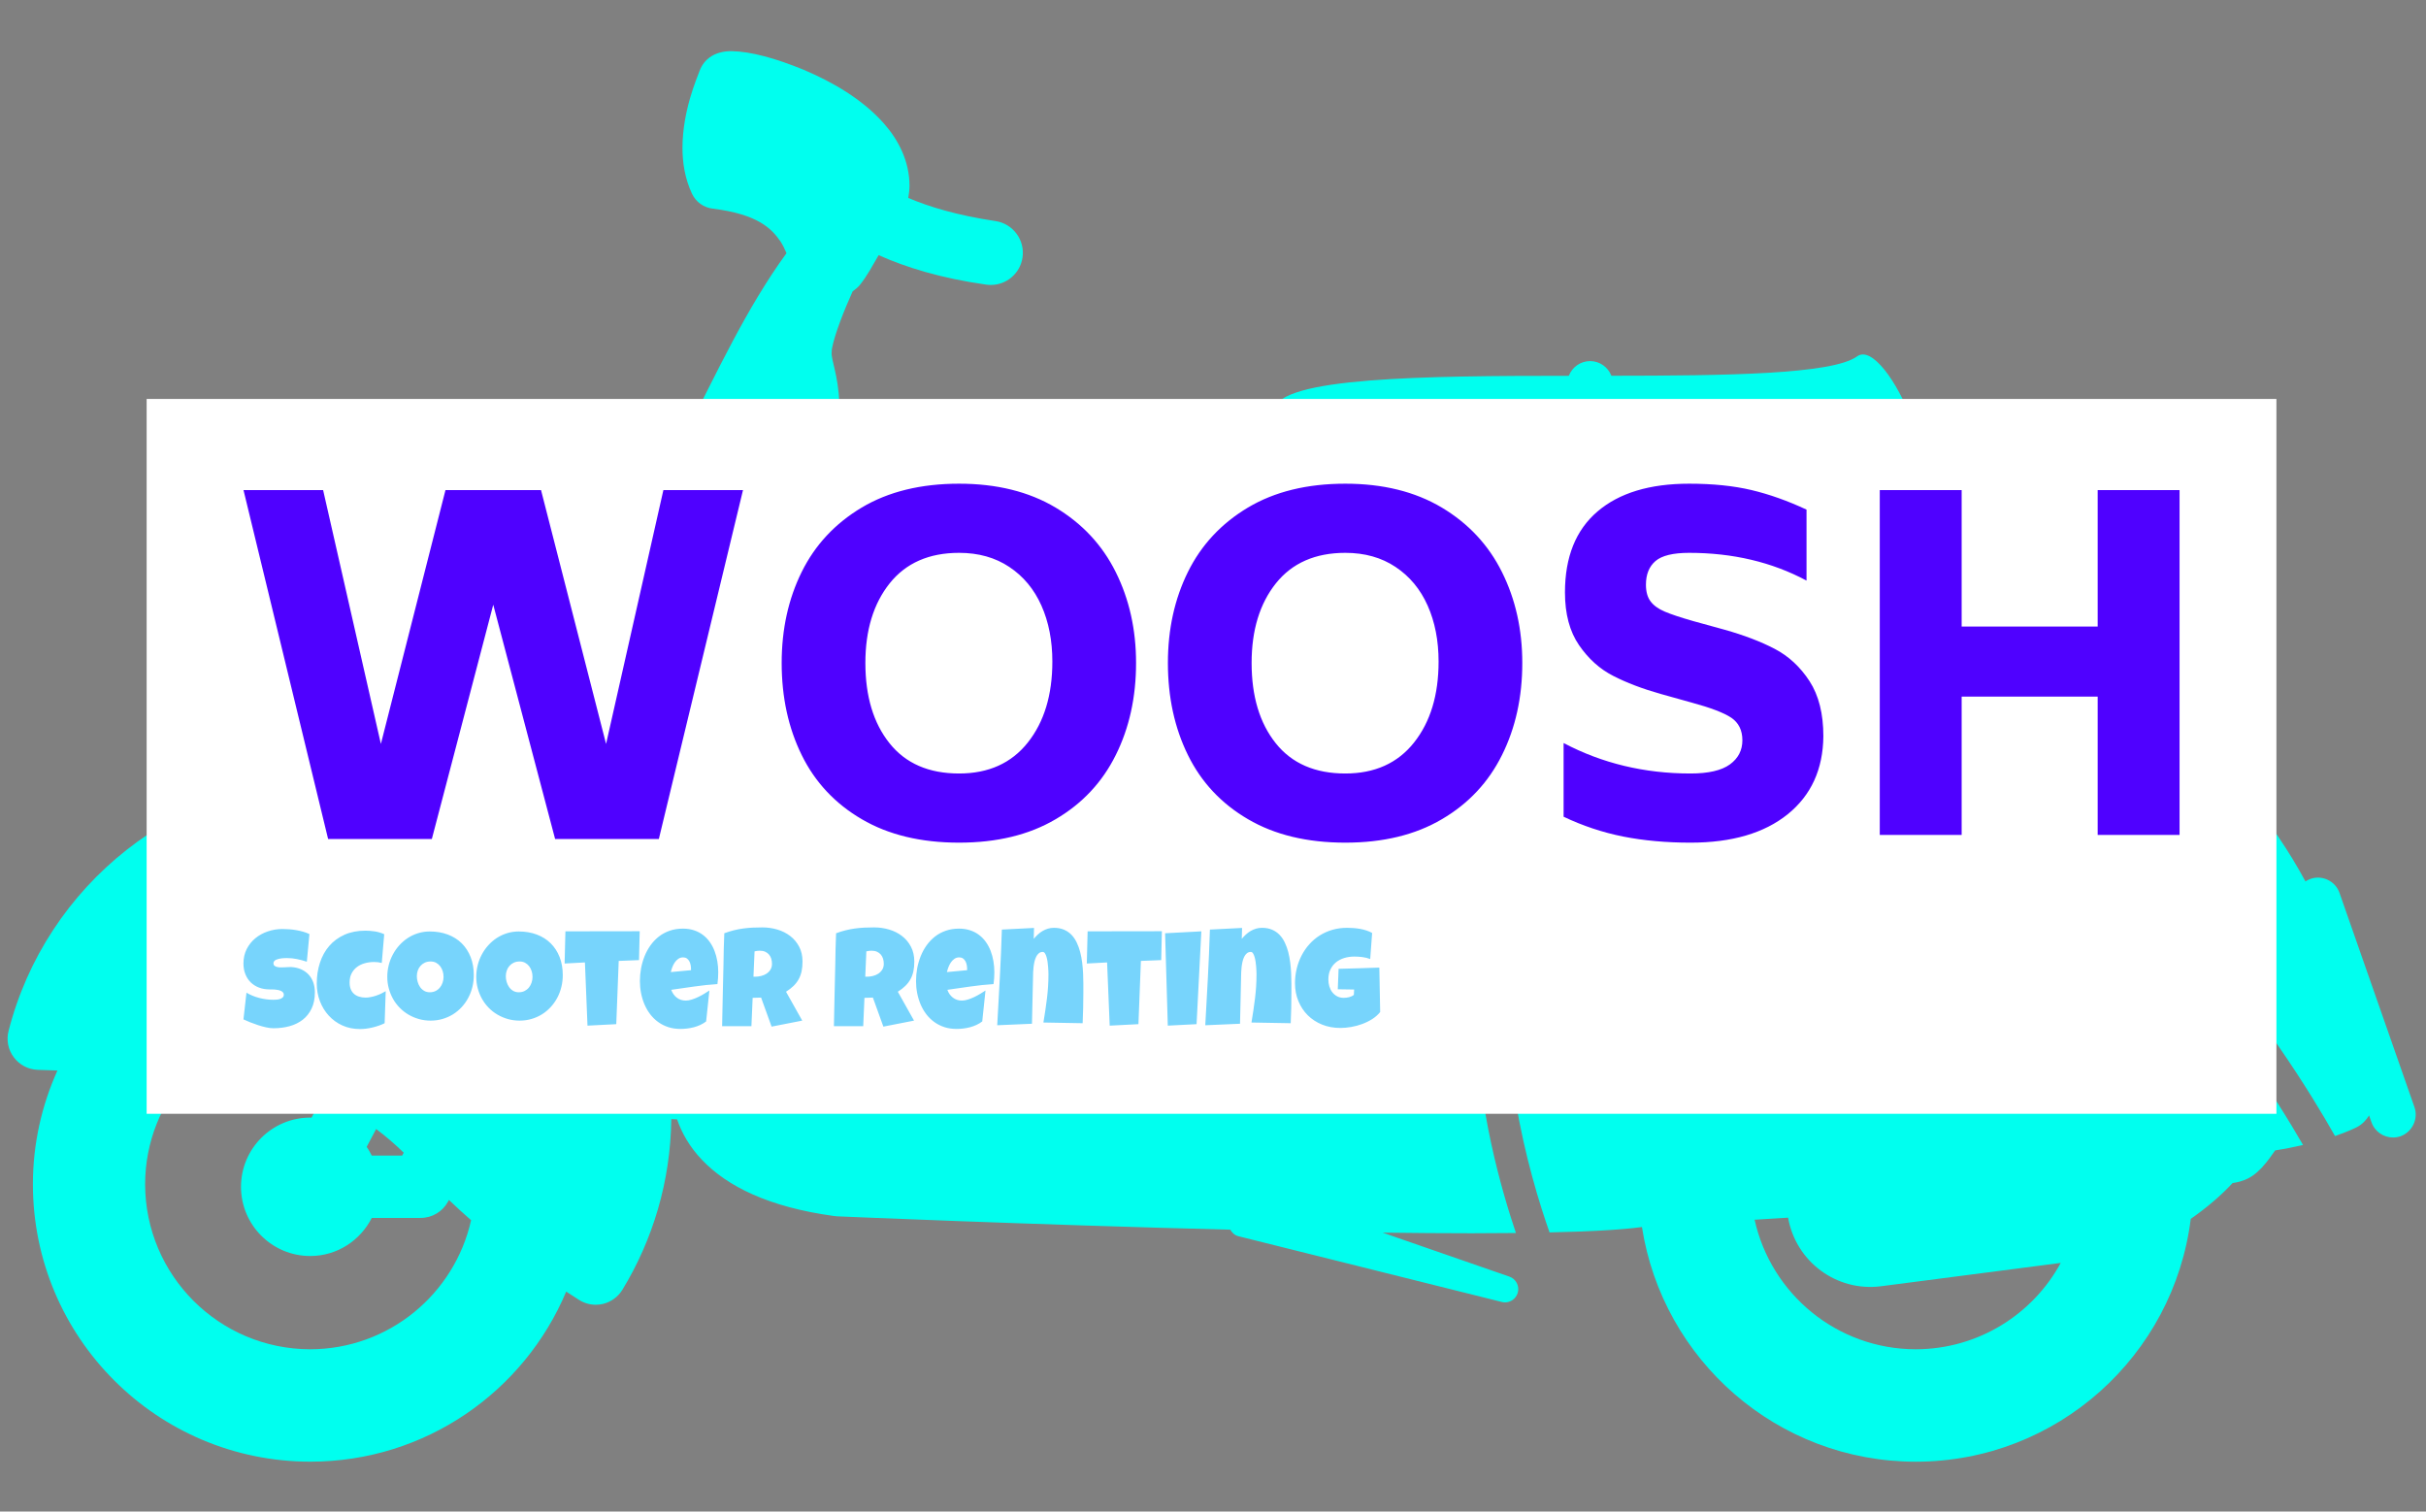<svg xmlns="http://www.w3.org/2000/svg" version="1.1" xmlns:xlink="http://www.w3.org/1999/xlink" xmlns:svgjs="http://svgjs.dev/svgjs" width="1000" height="623" viewBox="0 0 1000 623"><rect x="0" y="0" width="1000" height="623" fill="#808080" stroke="none"/><g transform="matrix(1,0,0,1,-0.606,0.252)"><svg viewBox="0 0 396 247" data-background-color="#ffffff" preserveAspectRatio="xMidYMid meet" height="623" width="1000" xmlns="http://www.w3.org/2000/svg" xmlns:xlink="http://www.w3.org/1999/xlink"><defs></defs><g id="tight-bounds" transform="matrix(1,0,0,1,0.24,-0.1)"><svg viewBox="0 0 395.52 247.2" height="247.2" width="395.52"><g><svg></svg></g><g><svg viewBox="0 0 395.52 247.2" height="247.2" width="395.52"><g transform="matrix(5.248, 0, 0, 5.248, 1, 8.358)"><svg xmlns="http://www.w3.org/2000/svg" xmlns:xlink="http://www.w3.org/1999/xlink" version="1.1" x="0" y="0" viewBox="12.143 28.463 74.991 43.922" enable-background="new 0 0 100 100" xml:space="preserve" height="43.922" width="74.991" class="icon-none" data-fill-palette-color="accent" id="none"><g fill="#00ffef" data-fill-palette-color="accent"><path d="M87.094 61.341l-2.333-6.668c-0.13-0.369-0.535-0.565-0.905-0.435-0.057 0.02-0.107 0.047-0.155 0.079-0.536-0.993-1.138-1.856-1.774-2.624l-0.013-2.622c-0.003-0.453-0.37-0.819-0.823-0.819-0.398 0-1.844 0-3.079 0-0.027-0.019-0.056-0.038-0.083-0.056-1.627-1.062-3.18-1.813-4.316-2.542-1.154-0.739-1.781-1.381-1.971-2.155-0.049-0.198-0.156-0.366-0.299-0.496 1.539-0.686-0.699-5.693-1.604-5.036-0.773 0.562-4.074 0.601-7.652 0.604-0.104-0.267-0.361-0.457-0.662-0.457-0.303 0-0.561 0.191-0.663 0.458-4.505 0.002-9.017 0.04-9.187 1.062-0.154 0.923-0.072 2.843 0.523 3.607-0.131 0.224-0.176 0.489-0.112 0.744l0.333 1.334c0.08 0.317 0.312 0.578 0.619 0.693 3.154 1.19 4.58 3.822 4.842 6.506 0.009 0.105 0.014 0.217 0.014 0.329 0.014 1.422-0.861 3.136-2.115 4.432-1.236 1.312-2.847 2.14-3.838 2.112-3.22 0-7.399-0.011-10.919-0.022-0.02-0.04-0.031-0.083-0.059-0.12l-1.625-2.106c-0.24-0.312-0.686-0.368-0.997-0.129-0.311 0.24-0.368 0.687-0.129 0.997l0.365 0.475c-0.407 0.236-0.733 0.537-0.992 0.871-0.091 0-0.185 0-0.273-0.001-1.221-0.163-1.913-0.613-2.399-1.242-0.558-0.731-0.846-1.871-0.844-3.311-0.021-4.344 2.608-10.795 3.899-14.394v-0.001c0.125-0.352 0.175-0.698 0.174-1.006-0.028-0.857-0.266-1.346-0.235-1.572 0-0.047 0.004-0.087 0.013-0.128 0.082-0.423 0.359-1.138 0.638-1.757 0.094-0.068 0.176-0.14 0.228-0.204 0.239-0.301 0.389-0.596 0.583-0.926 0.853 0.382 1.941 0.719 3.344 0.917 0.05 0.008 0.099 0.011 0.148 0.011 0.487 0 0.914-0.355 0.988-0.852 0.081-0.548-0.295-1.055-0.841-1.137h-0.001c-1.184-0.177-2.059-0.441-2.715-0.72 0.018-0.125 0.038-0.25 0.038-0.373 0.001-0.775-0.35-1.44-0.801-1.95-0.685-0.77-1.617-1.294-2.49-1.666-0.889-0.365-1.65-0.57-2.245-0.582-0.117 0.001-0.233 0.005-0.398 0.053-0.144 0.045-0.455 0.163-0.608 0.574-0.067 0.194-0.525 1.215-0.528 2.378 0 0.454 0.07 0.95 0.296 1.433 0.12 0.257 0.366 0.435 0.649 0.466 1.403 0.175 1.829 0.621 2.104 1.016 0.079 0.12 0.138 0.245 0.19 0.372-1.257 1.724-2.187 3.76-3.132 5.595-1.19 2.375-2.436 4.312-3.862 4.891-0.102 0.045-0.197 0.093-0.291 0.144-1.036 0.108-1.727 0.33-1.761 0.339-0.153 0.05-0.283 0.146-0.375 0.279l-2.644 3.841c0 0 0 0.001-0.001 0.001-0.169 0.232-0.154 0.463-0.133 0.565 0.096 0.338 0.139 0.282 0.159 0.338 0.023 0.025 0.033 0.036 0.041 0.045 0.143 0.142 0.34 0.219 0.54 0.211 0.094 0.001 0.415 0.011 0.817 0.071 0.478 0.067 1.053 0.224 1.373 0.441 0.044 0.028 0.091 0.046 0.139 0.064-0.102 0.197-0.205 0.398-0.308 0.6-1.397-0.69-2.965-1.088-4.629-1.089-4.892 0.003-8.999 3.347-10.158 7.881-0.073 0.285-0.014 0.586 0.163 0.82 0.177 0.237 0.447 0.379 0.742 0.391 0.001 0 0.236 0.009 0.617 0.021-0.487 1.081-0.764 2.277-0.764 3.54 0.001 4.771 3.866 8.639 8.64 8.64 3.587-0.001 6.66-2.185 7.967-5.296 0.246 0.161 0.4 0.257 0.408 0.264 0.156 0.096 0.333 0.146 0.513 0.146 0.075 0 0.15-0.009 0.225-0.026 0.252-0.062 0.468-0.219 0.603-0.439 0.947-1.552 1.5-3.374 1.524-5.315 0.06 0.002 0.121 0.004 0.18 0.007 0.14 0.406 0.38 0.848 0.774 1.26 0.783 0.823 2.073 1.47 4.109 1.749l0.093 0.01c0.005 0 6.032 0.261 12.251 0.416 0.055 0.098 0.14 0.175 0.25 0.203l8.205 2.048c0.033 0.008 0.066 0.013 0.1 0.013 0.179 0 0.342-0.117 0.396-0.296 0.063-0.211-0.053-0.435-0.261-0.507l-3.947-1.369c0.967 0.012 1.9 0.02 2.771 0.02 0.483-0.001 0.94-0.004 1.381-0.008-0.442-1.309-1.219-3.977-1.223-6.65 0-1.538 0.257-3.092 1.039-4.385 0.778-1.296 2.111-2.289 4.074-2.643 2.051-0.376 3.902-0.558 5.583-0.559 5.085-0.008 8.623 1.689 11.21 4.548 2.457 2.705 4.102 5.391 4.824 6.67 0.412-0.143 0.645-0.259 0.685-0.28 0.161-0.084 0.284-0.214 0.376-0.362l0.074 0.211c0.102 0.293 0.377 0.476 0.672 0.476 0.077 0 0.156-0.013 0.234-0.039C87.027 62.116 87.224 61.711 87.094 61.341zM23.621 62.026c0.305 0.227 0.59 0.475 0.859 0.737l-0.049 0.09h-0.947c-0.048-0.094-0.097-0.187-0.158-0.271L23.621 62.026zM21.567 68.884c-2.839-0.005-5.135-2.302-5.14-5.14 0.002-1.32 0.505-2.52 1.323-3.43 0.494 0.008 0.964 0.014 1.375 0.014 0.83-0.011 1.833 0.252 2.821 0.709l-0.338 0.637c-0.013 0-0.025-0.004-0.039-0.004-1.19 0-2.156 0.965-2.156 2.155s0.966 2.155 2.156 2.155c0.839 0 1.56-0.485 1.916-1.186h1.522c0.356 0 0.681-0.193 0.852-0.506l0.029-0.054c0.226 0.217 0.457 0.429 0.69 0.631C26.063 67.163 24.019 68.88 21.567 68.884z" fill="#00ffef" data-fill-palette-color="accent"></path><path d="M82.834 61.219c-0.863-1.357-2.139-3.168-3.781-4.975-2.428-2.657-5.597-4.21-10.47-4.219-1.609 0-3.4 0.174-5.403 0.542-1.73 0.324-2.749 1.115-3.398 2.176-0.646 1.063-0.896 2.438-0.895 3.867-0.001 1.729 0.361 3.519 0.726 4.867 0.206 0.764 0.409 1.374 0.548 1.768 1.213-0.026 2.197-0.077 2.878-0.167 0.644 4.136 4.208 7.305 8.526 7.307 4.406-0.002 8.032-3.301 8.564-7.562 0.486-0.339 0.943-0.725 1.304-1.117 0.012-0.001 0.024-0.002 0.036-0.004 0.498-0.076 0.713-0.317 0.868-0.468 0.202-0.219 0.325-0.412 0.419-0.542 0.322-0.05 0.607-0.108 0.869-0.17C83.421 62.167 83.157 61.726 82.834 61.219zM71.564 68.884c-2.459-0.004-4.508-1.729-5.017-4.034 0.331-0.021 0.681-0.042 1.043-0.064 0.238 1.364 1.505 2.315 2.896 2.135l5.594-0.726C75.209 67.795 73.514 68.881 71.564 68.884z" fill="#00ffef" data-fill-palette-color="accent"></path></g></svg></g><rect width="348.058" height="116.814" fill="#ffffff" y="65.193" x="23.731" data-fill-palette-color="quaternary"></rect><g transform="matrix(1,0,0,1,39.552,79.041)"><svg viewBox="0 0 316.416 89.119" height="89.119" width="316.416"><g><svg viewBox="0 0 316.416 89.119" height="89.119" width="316.416"><g><svg viewBox="0 0 316.416 89.119" height="89.119" width="316.416"><g><svg viewBox="0 0 316.416 89.119" height="89.119" width="316.416"><g><svg viewBox="0 0 316.416 58.659" height="58.659" width="316.416"><g transform="matrix(1,0,0,1,0,0)"><svg width="316.416" viewBox="2.5 -38.6 212.79 39.45" height="58.659" data-palette-color="#4f01ff"><g class="undefined-text-0" data-fill-palette-color="primary" id="text-0"><path d="M48.65-37.9L57.4-37.9 48.15 0.45 36.75 0.45 29.95-25.3 23.2 0.45 11.8 0.45 2.5-37.9 11.25-37.9 17.6-10 24.7-37.9 35.2-37.9 42.35-10 48.65-37.9ZM81.15 0.85Q74.85 0.85 70.45-1.73 66.05-4.3 63.85-8.78 61.65-13.25 61.65-18.9L61.65-18.9Q61.65-24.45 63.85-28.9 66.05-33.35 70.45-35.98 74.85-38.6 81.15-38.6L81.15-38.6Q87.35-38.6 91.75-35.98 96.15-33.35 98.37-28.88 100.6-24.4 100.6-18.9L100.6-18.9Q100.6-13.25 98.37-8.78 96.15-4.3 91.77-1.73 87.4 0.85 81.15 0.85L81.15 0.85ZM81.15-6.75Q86-6.75 88.7-10.15 91.4-13.55 91.4-19.05L91.4-19.05Q91.4-22.5 90.2-25.2 89-27.9 86.67-29.45 84.35-31 81.15-31L81.15-31Q76.2-31 73.52-27.65 70.85-24.3 70.85-18.9L70.85-18.9Q70.85-13.4 73.5-10.08 76.15-6.75 81.15-6.75L81.15-6.75ZM123.6 0.85Q117.3 0.85 112.9-1.73 108.5-4.3 106.3-8.78 104.1-13.25 104.1-18.9L104.1-18.9Q104.1-24.45 106.3-28.9 108.5-33.35 112.9-35.98 117.3-38.6 123.6-38.6L123.6-38.6Q129.8-38.6 134.2-35.98 138.6-33.35 140.82-28.88 143.05-24.4 143.05-18.9L143.05-18.9Q143.05-13.25 140.82-8.78 138.6-4.3 134.22-1.73 129.85 0.85 123.6 0.85L123.6 0.85ZM123.6-6.75Q128.45-6.75 131.15-10.15 133.85-13.55 133.85-19.05L133.85-19.05Q133.85-22.5 132.65-25.2 131.45-27.9 129.12-29.45 126.8-31 123.6-31L123.6-31Q118.65-31 115.97-27.65 113.3-24.3 113.3-18.9L113.3-18.9Q113.3-13.4 115.95-10.08 118.6-6.75 123.6-6.75L123.6-6.75ZM161.54 0.85Q157.54 0.85 154.14 0.18 150.74-0.5 147.59-2L147.59-2 147.59-10.1Q153.94-6.75 161.54-6.75L161.54-6.75Q164.49-6.75 165.87-7.75 167.24-8.75 167.24-10.4L167.24-10.4Q167.24-12.05 166.02-12.88 164.79-13.7 161.64-14.55L161.64-14.55 158.24-15.5Q155.24-16.35 153.04-17.48 150.84-18.6 149.29-20.85 147.74-23.1 147.74-26.65L147.74-26.65Q147.74-32.5 151.32-35.55 154.89-38.6 161.39-38.6L161.39-38.6Q165.29-38.6 168.24-37.9 171.19-37.2 174.29-35.75L174.29-35.75 174.29-27.95Q168.59-31 161.39-31L161.39-31Q158.74-31 157.69-30.1 156.64-29.2 156.64-27.5L156.64-27.5Q156.64-26.35 157.14-25.68 157.64-25 158.69-24.55 159.74-24.1 161.84-23.5L161.84-23.5 165.29-22.55Q168.49-21.65 170.79-20.45 173.09-19.25 174.62-16.9 176.14-14.55 176.14-10.85L176.14-10.85Q176.09-5.4 172.22-2.27 168.34 0.85 161.54 0.85L161.54 0.85ZM206.29-37.9L215.29-37.9 215.29 0 206.29 0 206.29-15.2 191.34-15.2 191.34 0 182.34 0 182.34-37.9 191.34-37.9 191.34-22.9 206.29-22.9 206.29-37.9Z" fill="#4f01ff" data-fill-palette-color="primary"></path></g></svg></g></svg></g><g transform="matrix(1,0,0,1,0,72.507)"><svg viewBox="0 0 185.768 16.612" height="16.612" width="185.768"><g transform="matrix(1,0,0,1,0,0)"><svg width="185.768" viewBox="0.68 -35.79 407.32 36.42" height="16.612" data-palette-color="#77d4fc"><path d="M26.27-12.5L26.27-12.5Q26.27-9.16 25.11-6.73 23.95-4.3 21.94-2.72 19.92-1.15 17.22-0.4 14.53 0.34 11.43 0.34L11.43 0.34Q10.23 0.34 8.8 0.02 7.37-0.29 5.91-0.77 4.44-1.25 3.09-1.79 1.73-2.34 0.68-2.83L0.68-2.83 1.76-12.4Q3.83-11.16 6.36-10.51 8.89-9.86 11.33-9.86L11.33-9.86Q11.79-9.86 12.45-9.9 13.11-9.94 13.71-10.12 14.31-10.3 14.72-10.67 15.14-11.04 15.14-11.72L15.14-11.72Q15.14-12.18 14.84-12.51 14.55-12.84 14.09-13.05 13.62-13.26 13.04-13.37 12.45-13.48 11.89-13.53 11.33-13.57 10.84-13.57 10.35-13.57 10.06-13.57L10.06-13.57Q7.96-13.57 6.24-14.23 4.52-14.89 3.28-16.1 2.05-17.31 1.37-19.03 0.68-20.75 0.68-22.85L0.68-22.85Q0.68-25.73 1.84-28.02 3-30.3 4.94-31.9 6.88-33.5 9.4-34.35 11.91-35.21 14.6-35.21L14.6-35.21Q15.8-35.21 17.07-35.12 18.33-35.03 19.59-34.81 20.85-34.59 22.05-34.25 23.24-33.91 24.32-33.4L24.32-33.4 23.39-23.49Q21.73-24.05 19.91-24.43 18.09-24.8 16.36-24.8L16.36-24.8Q16.04-24.8 15.54-24.79 15.04-24.78 14.49-24.72 13.94-24.66 13.38-24.54 12.82-24.41 12.38-24.21 11.94-24 11.67-23.66 11.4-23.32 11.43-22.85L11.43-22.85Q11.45-22.31 11.83-22.02 12.21-21.73 12.81-21.59 13.4-21.46 14.12-21.46 14.84-21.46 15.55-21.5 16.26-21.53 16.87-21.57 17.48-21.61 17.87-21.58L17.87-21.58Q19.82-21.46 21.39-20.75 22.95-20.04 24.04-18.87 25.12-17.7 25.7-16.08 26.27-14.45 26.27-12.5ZM51.12-33.35L51.12-33.35 50.24-23.05Q49.53-23.24 48.85-23.32 48.17-23.39 47.46-23.39L47.46-23.39Q45.73-23.39 44.15-22.95 42.58-22.51 41.37-21.61 40.16-20.7 39.44-19.32 38.72-17.94 38.72-16.06L38.72-16.06Q38.72-14.7 39.12-13.68 39.52-12.67 40.27-12 41.01-11.33 42.08-10.99 43.14-10.64 44.43-10.64L44.43-10.64Q45.33-10.64 46.29-10.83 47.24-11.01 48.19-11.33 49.14-11.65 50.02-12.06 50.9-12.48 51.66-12.94L51.66-12.94 51.27-1.46Q50.31-0.98 49.22-0.6 48.12-0.22 46.96 0.06 45.8 0.34 44.64 0.49 43.48 0.63 42.43 0.63L42.43 0.63Q38.96 0.63 36.12-0.66 33.27-1.95 31.24-4.19 29.2-6.42 28.07-9.38 26.95-12.33 26.95-15.67L26.95-15.67Q26.95-19.68 28.09-23.14 29.22-26.61 31.43-29.16 33.64-31.71 36.9-33.17 40.16-34.62 44.38-34.62L44.38-34.62Q46.07-34.62 47.8-34.35 49.53-34.08 51.12-33.35ZM83.22-18.7L83.22-18.7Q83.22-16.48 82.71-14.42 82.2-12.35 81.23-10.55 80.27-8.74 78.89-7.24 77.51-5.74 75.79-4.66 74.07-3.59 72.04-2.99 70.01-2.39 67.74-2.39L67.74-2.39Q65.55-2.39 63.56-2.95 61.57-3.52 59.83-4.53 58.1-5.54 56.7-6.97 55.29-8.4 54.3-10.14 53.32-11.89 52.77-13.89 52.22-15.89 52.22-18.07L52.22-18.07Q52.22-20.19 52.73-22.23 53.24-24.27 54.21-26.07 55.17-27.88 56.54-29.39 57.91-30.91 59.6-32.01 61.3-33.11 63.28-33.72 65.25-34.33 67.45-34.33L67.45-34.33Q70.99-34.33 73.91-33.23 76.83-32.13 78.89-30.09 80.95-28.05 82.09-25.16 83.22-22.27 83.22-18.7ZM72.38-18.07L72.38-18.07Q72.38-19.12 72.08-20.1 71.77-21.09 71.19-21.86 70.6-22.63 69.73-23.11 68.87-23.58 67.74-23.58L67.74-23.58Q66.6-23.58 65.69-23.17 64.79-22.75 64.14-22.03 63.5-21.31 63.15-20.35 62.81-19.38 62.81-18.31L62.81-18.31Q62.81-17.29 63.11-16.26 63.4-15.23 63.98-14.4 64.57-13.57 65.44-13.06 66.3-12.55 67.45-12.55L67.45-12.55Q68.6-12.55 69.51-13 70.43-13.45 71.06-14.22 71.7-14.99 72.04-15.99 72.38-16.99 72.38-18.07ZM115.1-18.7L115.1-18.7Q115.1-16.48 114.59-14.42 114.08-12.35 113.12-10.55 112.15-8.74 110.77-7.24 109.39-5.74 107.67-4.66 105.95-3.59 103.92-2.99 101.9-2.39 99.63-2.39L99.63-2.39Q97.43-2.39 95.44-2.95 93.45-3.52 91.72-4.53 89.98-5.54 88.58-6.97 87.18-8.4 86.19-10.14 85.2-11.89 84.65-13.89 84.1-15.89 84.1-18.07L84.1-18.07Q84.1-20.19 84.61-22.23 85.12-24.27 86.09-26.07 87.05-27.88 88.42-29.39 89.79-30.91 91.48-32.01 93.18-33.11 95.16-33.72 97.14-34.33 99.33-34.33L99.33-34.33Q102.87-34.33 105.79-33.23 108.71-32.13 110.77-30.09 112.83-28.05 113.97-25.16 115.1-22.27 115.1-18.7ZM104.26-18.07L104.26-18.07Q104.26-19.12 103.96-20.1 103.65-21.09 103.07-21.86 102.48-22.63 101.62-23.11 100.75-23.58 99.63-23.58L99.63-23.58Q98.48-23.58 97.58-23.17 96.67-22.75 96.03-22.03 95.38-21.31 95.04-20.35 94.69-19.38 94.69-18.31L94.69-18.31Q94.69-17.29 94.99-16.26 95.28-15.23 95.87-14.4 96.45-13.57 97.32-13.06 98.19-12.55 99.33-12.55L99.33-12.55Q100.48-12.55 101.4-13 102.31-13.45 102.95-14.22 103.58-14.99 103.92-15.99 104.26-16.99 104.26-18.07ZM116.05-34.38L142.67-34.42 142.42-24.07 135.15-23.78 134.27-1.12 123.96-0.59 123.04-23.24 115.76-22.85 116.05-34.38ZM170.81-19.73L170.81-19.73Q170.81-17.6 170.52-15.48L170.52-15.48Q166.34-15.21 162.22-14.61 158.09-14.01 153.97-13.43L153.97-13.43Q154.6-11.67 155.96-10.62 157.31-9.57 159.19-9.57L159.19-9.57Q160.17-9.57 161.33-9.94 162.49-10.3 163.63-10.85 164.78-11.4 165.83-12.04 166.88-12.67 167.64-13.18L167.64-13.18 166.47-2.1Q165.51-1.37 164.4-0.85 163.29-0.34 162.1-0.02 160.9 0.29 159.68 0.44 158.46 0.59 157.29 0.59L157.29 0.59Q154.87 0.59 152.87-0.07 150.87-0.73 149.24-1.92 147.62-3.1 146.4-4.71 145.18-6.32 144.37-8.23 143.57-10.13 143.15-12.26 142.74-14.38 142.74-16.55L142.74-16.55Q142.74-18.82 143.15-21.09 143.57-23.36 144.41-25.46 145.25-27.56 146.53-29.36 147.81-31.15 149.52-32.5 151.23-33.84 153.39-34.59 155.55-35.35 158.17-35.35L158.17-35.35Q160.34-35.35 162.13-34.75 163.93-34.16 165.33-33.09 166.74-32.03 167.77-30.57 168.81-29.1 169.48-27.36 170.15-25.61 170.48-23.67 170.81-21.73 170.81-19.73ZM161.05-20.46L161.05-21Q161.05-21.68 160.9-22.4 160.75-23.12 160.42-23.71 160.09-24.29 159.56-24.67 159.02-25.05 158.22-25.05L158.22-25.05Q157.24-25.05 156.49-24.52 155.75-24 155.21-23.21 154.68-22.41 154.33-21.48 153.99-20.56 153.82-19.78L153.82-19.78 161.05-20.46ZM201.01-23.54L201.01-23.54Q201.01-21.63 200.68-20.08 200.35-18.53 199.64-17.24 198.94-15.94 197.81-14.84 196.69-13.75 195.1-12.74L195.1-12.74 200.91-2.39 189.93-0.24 186.17-10.64 183.14-10.55 182.7-0.39 172.2-0.39Q172.32-5.96 172.43-11.47 172.54-16.99 172.69-22.56L172.69-22.56Q172.74-25.37 172.79-28.13 172.84-30.88 172.98-33.69L172.98-33.69Q174.69-34.33 176.35-34.74 178.01-35.16 179.68-35.39 181.36-35.62 183.08-35.71 184.8-35.79 186.61-35.79L186.61-35.79Q189.39-35.79 191.99-35.02 194.59-34.25 196.59-32.71 198.59-31.18 199.8-28.88 201.01-26.59 201.01-23.54ZM190.07-22.75L190.07-22.75Q190.07-23.78 189.79-24.63 189.51-25.49 188.96-26.11 188.41-26.73 187.59-27.09 186.78-27.44 185.68-27.44L185.68-27.44Q185.19-27.44 184.73-27.38 184.26-27.32 183.82-27.2L183.82-27.2 183.43-18.12 184.02-18.12Q185.07-18.12 186.15-18.38 187.24-18.65 188.11-19.21 188.97-19.78 189.52-20.65 190.07-21.53 190.07-22.75ZM241.07-23.54L241.07-23.54Q241.07-21.63 240.74-20.08 240.41-18.53 239.7-17.24 238.99-15.94 237.87-14.84 236.75-13.75 235.16-12.74L235.16-12.74 240.97-2.39 229.98-0.24 226.23-10.64 223.2-10.55 222.76-0.39 212.26-0.39Q212.38-5.96 212.49-11.47 212.6-16.99 212.75-22.56L212.75-22.56Q212.8-25.37 212.85-28.13 212.9-30.88 213.04-33.69L213.04-33.69Q214.75-34.33 216.41-34.74 218.07-35.16 219.74-35.39 221.42-35.62 223.14-35.71 224.86-35.79 226.66-35.79L226.66-35.79Q229.45-35.79 232.05-35.02 234.65-34.25 236.65-32.71 238.65-31.18 239.86-28.88 241.07-26.59 241.07-23.54ZM230.13-22.75L230.13-22.75Q230.13-23.78 229.85-24.63 229.57-25.49 229.02-26.11 228.47-26.73 227.65-27.09 226.84-27.44 225.74-27.44L225.74-27.44Q225.25-27.44 224.78-27.38 224.32-27.32 223.88-27.2L223.88-27.2 223.49-18.12 224.08-18.12Q225.13-18.12 226.21-18.38 227.3-18.65 228.17-19.21 229.03-19.78 229.58-20.65 230.13-21.53 230.13-22.75ZM269.75-19.73L269.75-19.73Q269.75-17.6 269.46-15.48L269.46-15.48Q265.29-15.21 261.16-14.61 257.03-14.01 252.91-13.43L252.91-13.43Q253.54-11.67 254.9-10.62 256.25-9.57 258.13-9.57L258.13-9.57Q259.11-9.57 260.27-9.94 261.43-10.3 262.58-10.85 263.72-11.4 264.77-12.04 265.82-12.67 266.58-13.18L266.58-13.18 265.41-2.1Q264.46-1.37 263.34-0.85 262.23-0.34 261.04-0.02 259.84 0.29 258.62 0.44 257.4 0.59 256.23 0.59L256.23 0.59Q253.81 0.59 251.81-0.07 249.81-0.73 248.18-1.92 246.56-3.1 245.34-4.71 244.12-6.32 243.31-8.23 242.51-10.13 242.09-12.26 241.68-14.38 241.68-16.55L241.68-16.55Q241.68-18.82 242.09-21.09 242.51-23.36 243.35-25.46 244.19-27.56 245.47-29.36 246.75-31.15 248.46-32.5 250.17-33.84 252.33-34.59 254.49-35.35 257.11-35.35L257.11-35.35Q259.28-35.35 261.07-34.75 262.87-34.16 264.27-33.09 265.68-32.03 266.71-30.57 267.75-29.1 268.42-27.36 269.09-25.61 269.42-23.67 269.75-21.73 269.75-19.73ZM259.99-20.46L259.99-21Q259.99-21.68 259.84-22.4 259.69-23.12 259.36-23.71 259.04-24.29 258.5-24.67 257.96-25.05 257.16-25.05L257.16-25.05Q256.18-25.05 255.43-24.52 254.69-24 254.15-23.21 253.62-22.41 253.27-21.48 252.93-20.56 252.76-19.78L252.76-19.78 259.99-20.46ZM301.64-12.35L301.64-12.35Q301.64-9.59 301.57-6.9 301.51-4.2 301.39-1.46L301.39-1.46 287.33-1.71Q288.06-6.03 288.6-10.34 289.14-14.65 289.14-19.04L289.14-19.04Q289.14-19.36 289.11-20.07 289.09-20.78 289.01-21.67 288.94-22.56 288.81-23.5 288.67-24.44 288.44-25.22 288.21-26 287.88-26.5 287.55-27 287.08-27L287.08-27Q286.25-27 285.68-26.51 285.11-26.03 284.73-25.26 284.35-24.49 284.13-23.54 283.91-22.58 283.8-21.63 283.69-20.68 283.65-19.84 283.62-18.99 283.62-18.46L283.62-18.46Q283.5-14.14 283.42-9.88 283.35-5.62 283.23-1.27L283.23-1.27 270.78-0.73Q271.26-9.35 271.72-17.87 272.17-26.39 272.44-35.01L272.44-35.01 283.96-35.6 283.86-31.69Q284.55-32.52 285.34-33.25 286.13-33.98 287.04-34.51 287.94-35.03 288.95-35.34 289.97-35.64 291.09-35.64L291.09-35.64Q293.16-35.64 294.73-34.96 296.29-34.28 297.41-33.11 298.53-31.93 299.29-30.33 300.05-28.74 300.51-26.93 300.98-25.12 301.22-23.16 301.46-21.19 301.55-19.29 301.64-17.38 301.64-15.6 301.64-13.82 301.64-12.35ZM303.17-34.38L329.78-34.42 329.54-24.07 322.26-23.78 321.38-1.12 311.08-0.59 310.15-23.24 302.88-22.85 303.17-34.38ZM330.93-33.69L343.92-34.38 342.21-1.12 331.9-0.59 330.93-33.69ZM376.19-12.35L376.19-12.35Q376.19-9.59 376.13-6.9 376.07-4.2 375.94-1.46L375.94-1.46 361.88-1.71Q362.61-6.03 363.15-10.34 363.69-14.65 363.69-19.04L363.69-19.04Q363.69-19.36 363.66-20.07 363.64-20.78 363.57-21.67 363.49-22.56 363.36-23.5 363.22-24.44 362.99-25.22 362.76-26 362.43-26.5 362.1-27 361.64-27L361.64-27Q360.81-27 360.23-26.51 359.66-26.03 359.28-25.26 358.9-24.49 358.68-23.54 358.46-22.58 358.35-21.63 358.24-20.68 358.21-19.84 358.17-18.99 358.17-18.46L358.17-18.46Q358.05-14.14 357.98-9.88 357.9-5.62 357.78-1.27L357.78-1.27 345.33-0.73Q345.82-9.35 346.27-17.87 346.72-26.39 346.99-35.01L346.99-35.01 358.51-35.6 358.41-31.69Q359.1-32.52 359.89-33.25 360.69-33.98 361.59-34.51 362.49-35.03 363.51-35.34 364.52-35.64 365.64-35.64L365.64-35.64Q367.72-35.64 369.28-34.96 370.84-34.28 371.96-33.11 373.09-31.93 373.84-30.33 374.6-28.74 375.07-26.93 375.53-25.12 375.77-23.16 376.02-21.19 376.1-19.29 376.19-17.38 376.19-15.6 376.19-13.82 376.19-12.35ZM407.7-21.39L408-5.47Q406.85-4.03 405.17-2.95 403.48-1.88 401.55-1.17 399.62-0.46 397.6-0.11 395.57 0.24 393.74 0.24L393.74 0.24Q390.2 0.24 387.22-0.95 384.24-2.15 382.08-4.28 379.92-6.42 378.7-9.38 377.48-12.33 377.48-15.82L377.48-15.82Q377.48-18.48 378.09-21 378.7-23.51 379.84-25.71 380.97-27.91 382.61-29.74 384.24-31.57 386.32-32.89 388.39-34.2 390.87-34.92 393.35-35.64 396.13-35.64L396.13-35.64Q397.18-35.64 398.38-35.56 399.57-35.47 400.76-35.27 401.94-35.06 403.07-34.69 404.19-34.33 405.12-33.79L405.12-33.79 404.43-24.46Q403.07-24.98 401.61-25.16 400.16-25.34 398.77-25.34L398.77-25.34Q396.82-25.34 395.12-24.82 393.42-24.29 392.16-23.27 390.91-22.24 390.17-20.7 389.44-19.17 389.44-17.14L389.44-17.14Q389.44-15.87 389.78-14.69 390.13-13.5 390.82-12.59 391.52-11.67 392.56-11.11 393.59-10.55 394.96-10.55L394.96-10.55Q395.89-10.55 396.88-10.79 397.87-11.04 398.57-11.62L398.57-11.62 398.67-13.53 392.81-13.62 393.1-20.95Q396.74-21.07 400.38-21.15 404.02-21.24 407.7-21.39L407.7-21.39Z" opacity="1" transform="matrix(1,0,0,1,0,0)" fill="#77d4fc" class="undefined-text-1" data-fill-palette-color="secondary" id="text-1"></path></svg></g></svg></g></svg></g></svg></g></svg></g></svg></g></svg></g></svg><rect width="395.52" height="247.2" fill="none" stroke="none" visibility="hidden"></rect></g></svg></g></svg>